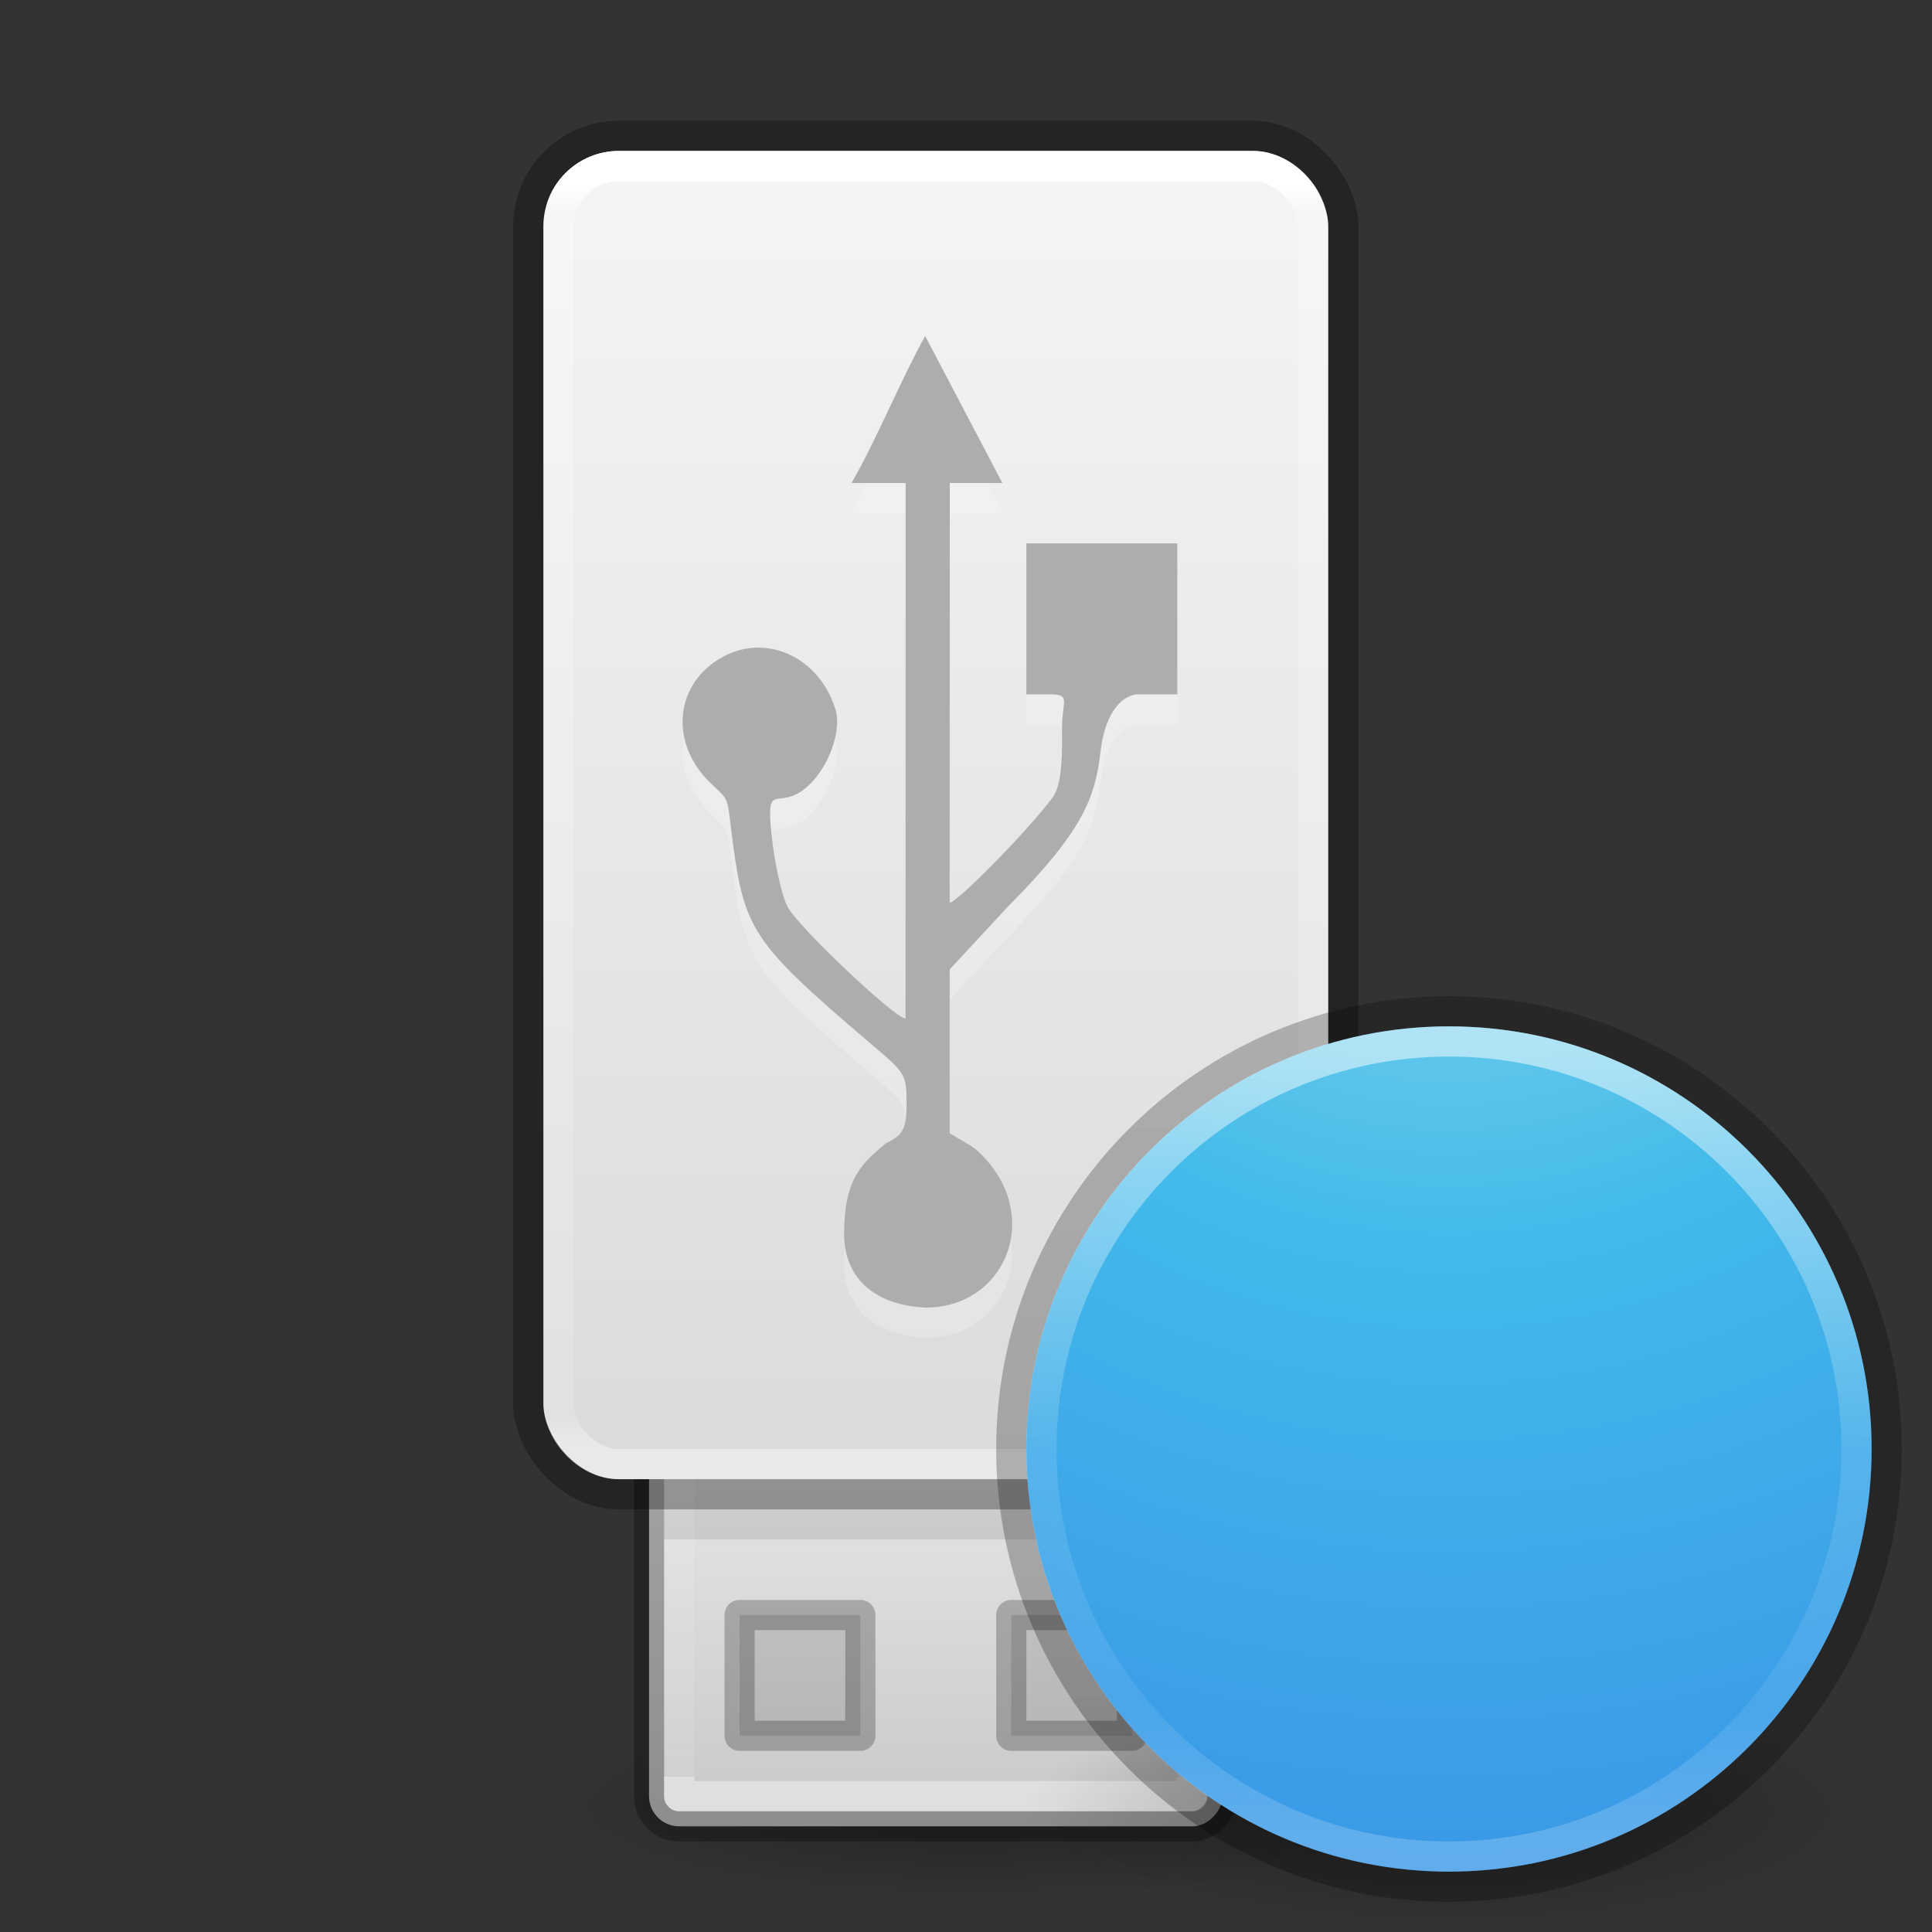<?xml version="1.0" encoding="UTF-8" standalone="no"?>
<svg
   xmlns:dc="http://purl.org/dc/elements/1.1/"
   xmlns:cc="http://creativecommons.org/ns#"
   xmlns:rdf="http://www.w3.org/1999/02/22-rdf-syntax-ns#"
   xmlns:svg="http://www.w3.org/2000/svg"
   xmlns="http://www.w3.org/2000/svg"
   xmlns:xlink="http://www.w3.org/1999/xlink"
   xmlns:sodipodi="http://sodipodi.sourceforge.net/DTD/sodipodi-0.dtd"
   xmlns:inkscape="http://www.inkscape.org/namespaces/inkscape"
   id="svg11300"
   height="64"
   width="64"
   version="1.0"
   viewBox="0 0 64 64"
   sodipodi:docname="com.github.djaler.formatter_64.svg"
   inkscape:version="1.0.1 (1.0.1+r75)">
  <rect x="0" y="0" width="64" height="64" fill="#333333" stroke="none"/>
  <sodipodi:namedview
     pagecolor="#ffffff"
     bordercolor="#666666"
     borderopacity="1"
     objecttolerance="10"
     gridtolerance="10"
     guidetolerance="10"
     inkscape:pageopacity="0"
     inkscape:pageshadow="2"
     inkscape:window-width="1366"
     inkscape:window-height="705"
     id="namedview38"
     showgrid="false"
     inkscape:zoom="14.937631"
     inkscape:cx="31.526627"
     inkscape:cy="52.109577"
     inkscape:window-x="0"
     inkscape:window-y="30"
     inkscape:window-maximized="1"
     inkscape:current-layer="svg11300"
     inkscape:document-rotation="0" />
  <defs
     id="defs3">
    <linearGradient
       id="linearGradient4614">
      <stop
         id="stop4606"
         style="stop-color:#ffffff;stop-opacity:1"
         offset="0" />
      <stop
         id="stop4608"
         style="stop-color:#ffffff;stop-opacity:0.235"
         offset="0" />
      <stop
         id="stop4610"
         style="stop-color:#ffffff;stop-opacity:0.157"
         offset="0.981" />
      <stop
         id="stop4612"
         style="stop-color:#ffffff;stop-opacity:0.392"
         offset="1" />
    </linearGradient>
    <linearGradient
       id="linearGradient3742">
      <stop
         offset="0"
         style="stop-color:#ffffff;stop-opacity:1"
         id="stop3734" />
      <stop
         offset="0.019"
         style="stop-color:#ffffff;stop-opacity:0.235"
         id="stop3736" />
      <stop
         offset="0.981"
         style="stop-color:#ffffff;stop-opacity:0.157"
         id="stop3738" />
      <stop
         offset="1"
         style="stop-color:#ffffff;stop-opacity:0.392"
         id="stop3740" />
    </linearGradient>
    <radialGradient
       id="radialGradient7374"
       gradientUnits="userSpaceOnUse"
       cy="41.636"
       cx="23.335"
       gradientTransform="matrix(0.619,0,0,0.141,17.563,53.962)"
       r="22.627">
      <stop
         id="stop23421"
         offset="0" />
      <stop
         id="stop23423"
         style="stop-opacity:0"
         offset="1" />
    </radialGradient>
    <linearGradient
       id="linearGradient3600-8">
      <stop
         offset="0"
         style="stop-color:#f4f4f4;stop-opacity:1"
         id="stop3602-2" />
      <stop
         offset="1"
         style="stop-color:#dbdbdb;stop-opacity:1"
         id="stop3604-5" />
    </linearGradient>
    <linearGradient
       gradientTransform="matrix(1.229,0,0,1.063,22.85,-0.2)"
       gradientUnits="userSpaceOnUse"
       xlink:href="#linearGradient3600-8"
       id="linearGradient5466-8-3"
       y2="45.689"
       x2="11.098"
       y1="5.97"
       x1="11.098" />
    <linearGradient
       xlink:href="#linearGradient3742"
       id="linearGradient3730"
       gradientUnits="userSpaceOnUse"
       gradientTransform="matrix(0.818,0,0,1.489,-55.315,0.657)"
       x1="118.574"
       y1="3.704"
       x2="118.574"
       y2="31.679" />
    <linearGradient
       xlink:href="#linearGradient4614"
       id="linearGradient4604"
       gradientUnits="userSpaceOnUse"
       gradientTransform="matrix(0.813,0,0,1.449,-54.785,-4.059)"
       x1="116.791"
       y1="-37.808"
       x2="116.791"
       y2="-26.979" />
    <linearGradient
       id="linearGradient7056">
      <stop
         offset="0"
         style="stop-color:#e6e6e6;stop-opacity:1"
         id="stop7064" />
      <stop
         offset="1"
         style="stop-color:#c8c8c8;stop-opacity:1"
         id="stop7060" />
    </linearGradient>
    <linearGradient
       gradientTransform="matrix(1.267,0,0,1.267,0.6,-4.133)"
       xlink:href="#linearGradient7056"
       id="linearGradient4763"
       x1="25"
       y1="-35"
       x2="25"
       y2="-44.396"
       gradientUnits="userSpaceOnUse" />
    <radialGradient
       gradientTransform="matrix(1.318,0,0,0.376,-34.518,58.259)"
       gradientUnits="userSpaceOnUse"
       xlink:href="#linearGradient8838"
       id="radialGradient3384"
       fy="4.625"
       fx="62.625"
       r="10.625"
       cy="4.625"
       cx="62.625" />
    <linearGradient
       id="linearGradient8838">
      <stop
         offset="0"
         style="stop-color:#000000;stop-opacity:1"
         id="stop8840" />
      <stop
         offset="1"
         style="stop-color:#000000;stop-opacity:0"
         id="stop8842" />
    </linearGradient>
    <linearGradient
       gradientTransform="matrix(1.115,0,0,1.151,154.349,-4.972)"
       gradientUnits="userSpaceOnUse"
       xlink:href="#linearGradient3104-8-8-97-4-6-2-0-1-4-0-5-8-3-9-1"
       id="linearGradient3315"
       y2="5.176"
       x2="-95.838"
       y1="54.2"
       x1="-95.838" />
    <linearGradient
       id="linearGradient3104-8-8-97-4-6-2-0-1-4-0-5-8-3-9-1">
      <stop
         offset="0"
         style="stop-color:#000000;stop-opacity:0.322"
         id="stop3106-5-4-3-5-0-1-61-9-2-7-3-3-2-6-9" />
      <stop
         offset="1"
         style="stop-color:#000000;stop-opacity:0.278"
         id="stop3108-4-3-7-8-2-4-01-9-9-0-6-4-3-7-7" />
    </linearGradient>
    <radialGradient
       gradientTransform="matrix(0,1.707,-1.805,-4.6448879e-8,63.254,23.291)"
       gradientUnits="userSpaceOnUse"
       xlink:href="#linearGradient4632-92-3-0-8-1-6-6"
       id="radialGradient3399"
       fy="8.45"
       fx="6.275"
       r="20"
       cy="8.45"
       cx="6.275" />
    <linearGradient
       id="linearGradient4632-92-3-0-8-1-6-6">
      <stop
         offset="0"
         style="stop-color:#fafafa;stop-opacity:1"
         id="stop4634-68-8-0-2-9-1-1" />
      <stop
         offset="1"
         style="stop-color:#e1e1e1;stop-opacity:1"
         id="stop4636-8-21-7-1-4-9-4" />
    </linearGradient>
    <linearGradient
       gradientTransform="matrix(0.73,0,0,0.73,-4.346,29.496)"
       gradientUnits="userSpaceOnUse"
       xlink:href="#linearGradient4011-7-0"
       id="linearGradient3306"
       y2="42.884"
       x2="71.204"
       y1="7.831"
       x1="71.204" />
    <linearGradient
       id="linearGradient4011-7-0">
      <stop
         offset="0"
         style="stop-color:#ffffff;stop-opacity:1"
         id="stop4013-4" />
      <stop
         offset="0.508"
         style="stop-color:#ffffff;stop-opacity:0.235"
         id="stop4015-61" />
      <stop
         offset="0.835"
         style="stop-color:#ffffff;stop-opacity:0.157"
         id="stop4017-2" />
      <stop
         offset="1"
         style="stop-color:#ffffff;stop-opacity:0.392"
         id="stop4019-2" />
    </linearGradient>
    <radialGradient
       gradientTransform="matrix(0,3.415,-3.612,-9.2941133e-8,78.523,19.324)"
       gradientUnits="userSpaceOnUse"
       xlink:href="#linearGradient2867-449-88-871-390-598-476-591-434-148-57-177-3-8-8"
       id="radialGradient3386"
       fy="8.45"
       fx="1.198"
       r="20"
       cy="8.45"
       cx="1.198" />
    <linearGradient
       id="linearGradient2867-449-88-871-390-598-476-591-434-148-57-177-3-8-8">
      <stop
         offset="0"
         style="stop-color:#90dbec;stop-opacity:1"
         id="stop3750-8-9-0" />
      <stop
         offset="0.262"
         style="stop-color:#42baea;stop-opacity:1"
         id="stop3752-3-2-2" />
      <stop
         offset="0.705"
         style="stop-color:#3689e6;stop-opacity:1"
         id="stop3754-7-2-2-9" />
      <stop
         offset="1"
         style="stop-color:#2b63a0;stop-opacity:1"
         id="stop3756-9-3-05" />
    </linearGradient>
  </defs>
  <path
     id="path23417"
     style="opacity:0.3;fill:url(#radialGradient7374);fill-rule:evenodd;stroke-width:1"
     d="m 46,59.817 a 14,3.182 0 1 1 -28,0 14,3.182 0 1 1 28,0 z" />
  <rect
     id="rect3448"
     style="fill:url(#linearGradient4763);fill-opacity:1;stroke:#000000;stroke-width:1;stroke-opacity:0.293"
     transform="scale(1,-1)"
     rx="1"
     ry="1"
     height="19"
     width="19"
     y="-60.5"
     x="21.5" />
  <path
     style="opacity:0.1;fill:none;fill-rule:evenodd;stroke:#000000;stroke-width:3;stroke-linecap:butt;stroke-linejoin:miter;stroke-opacity:1;stroke-miterlimit:4;stroke-dasharray:none"
     d="M 22,49.5 H 40"
     id="path4538" />
  <path
     style="opacity:0.35;fill:#000000;fill-opacity:0.336;stroke:#000000;stroke-width:1;stroke-linecap:butt;stroke-linejoin:round;stroke-miterlimit:4;stroke-dasharray:none;stroke-dashoffset:0;stroke-opacity:0.674"
     d="m 24.5,53.5 v 4 h 4 v -4 z m 9,0 v 4 h 4 v -4 z"
     id="rect3450" />
  <rect
     id="rect3458"
     style="opacity:0.4;fill:none;fill-opacity:1;stroke:url(#linearGradient4604);stroke-width:1;stroke-linecap:round;stroke-linejoin:round;stroke-miterlimit:4;stroke-dasharray:none;stroke-dashoffset:0;stroke-opacity:1;marker:none"
     transform="scale(1,-1)"
     height="17"
     width="17"
     y="-59.5"
     x="22.5" />
  <rect
     ry="2.5"
     id="rect5391"
     style="opacity:1;fill:url(#linearGradient5466-8-3);fill-opacity:1;stroke:none;stroke-width:1;stroke-linecap:butt;stroke-linejoin:round;stroke-miterlimit:4;stroke-dasharray:none;stroke-dashoffset:0;stroke-opacity:1;marker:none"
     rx="2.5"
     height="44"
     width="26"
     y="5"
     x="18" />
  <rect
     ry="3"
     id="rect5391-2"
     style="opacity:0.3;fill:none;fill-opacity:1;stroke:#000000;stroke-width:1;stroke-linecap:butt;stroke-linejoin:round;stroke-miterlimit:4;stroke-dasharray:none;stroke-dashoffset:0;stroke-opacity:1;marker:none"
     rx="3"
     height="45"
     width="27"
     y="4.5"
     x="17.5" />
  <rect
     rx="2"
     id="rect5391-2-0"
     style="opacity:1;fill:none;fill-opacity:1;stroke:url(#linearGradient3730);stroke-width:1;stroke-linecap:round;stroke-linejoin:round;stroke-miterlimit:4;stroke-dasharray:none;stroke-dashoffset:0;stroke-opacity:1;marker:none"
     ry="2"
     height="43"
     width="25"
     y="5.5"
     x="18.5" />
  <path
     d="m 27.962,41.868 c 0,-1.858 0.618,-2.34 1.374,-2.989 0.607,-0.293 0.704,-0.493 0.696,-1.436 -0.009,-1.042 -0.109,-0.923 -2.04,-2.599 -2.948,-2.559 -3.345,-3.176 -3.691,-5.744 -0.255,-1.894 -0.076,-1.477 -0.809,-2.206 -1.349,-1.341 -1.118,-3.308 0.488,-4.153 1.447,-0.761 3.161,0.048 3.69,1.743 0.261,0.835 -0.364,2.278 -1.203,2.778 -0.767,0.458 -1.086,-0.305 -0.91,1.381 0.097,0.933 0.334,2.007 0.526,2.386 0.33,0.65 3.562,3.711 3.914,3.711 L 30,17 h -1.792 c 0.829,-1.437 1.636,-3.425 2.439,-4.872 l 2.557,4.872 h -1.741 l -0.004,13.904 c 0.242,0 2.617,-2.41 3.416,-3.495 0.345,-0.469 0.305,-1.635 0.305,-2.264 C 35.18,24.199 35.492,24 34.77,24 H 34 v -5 h 5 v 5 h -1.344 c -0.63,0.074 -1.08,0.833 -1.198,1.884 -0.177,1.566 -0.598,2.657 -3.067,5.146 l -1.931,2.083 v 5.427 l 0.571,0.341 c 0.388,0.187 0.923,0.793 1.188,1.345 0.944,1.971 -0.369,4.089 -2.535,4.089 -1.569,-0.058 -2.721,-0.864 -2.721,-2.444 z"
     style="opacity:0.2;fill:#ffffff;stroke-width:1;fill-opacity:1"
     id="path4540" />
  <path
     id="path3690"
     style="opacity:0.95;fill:#aaaaaa;stroke-width:1"
     d="m 27.962,40.868 c 0,-1.858 0.618,-2.34 1.374,-2.989 0.607,-0.293 0.704,-0.493 0.696,-1.436 -0.009,-1.042 -0.109,-0.923 -2.04,-2.599 -2.948,-2.559 -3.345,-3.176 -3.691,-5.744 -0.255,-1.894 -0.076,-1.477 -0.809,-2.206 -1.349,-1.341 -1.118,-3.308 0.488,-4.153 1.447,-0.761 3.161,0.048 3.69,1.743 0.261,0.835 -0.364,2.278 -1.203,2.778 -0.767,0.458 -1.086,-0.305 -0.91,1.381 0.097,0.933 0.334,2.007 0.526,2.386 0.33,0.65 3.562,3.711 3.914,3.711 L 30,16 h -1.792 c 0.829,-1.437 1.636,-3.425 2.439,-4.872 l 2.557,4.872 h -1.741 l -0.004,13.904 c 0.242,0 2.617,-2.41 3.416,-3.495 0.345,-0.469 0.305,-1.635 0.305,-2.264 C 35.18,23.199 35.492,23 34.77,23 H 34 v -5 h 5 v 5 h -1.344 c -0.63,0.074 -1.08,0.833 -1.198,1.884 -0.177,1.566 -0.598,2.657 -3.067,5.146 l -1.931,2.083 v 5.427 l 0.571,0.341 c 0.388,0.187 0.923,0.793 1.188,1.345 0.944,1.971 -0.369,4.089 -2.535,4.089 -1.569,-0.058 -2.721,-0.864 -2.721,-2.444 z" />
  <path
     style="display:inline;overflow:visible;visibility:visible;opacity:0.3;fill:url(#radialGradient3384);fill-opacity:1;fill-rule:evenodd;stroke:none;stroke-width:1;marker:none"
     id="path8836"
     d="m 62,60 c 0,2.209 -6.268,4 -14,4 -7.732,0 -14,-1.791 -14,-4 0,-2.209 6.268,-4 14,-4 7.732,0 14,1.791 14,4 z" />
  <path
     style="color:#000000;display:inline;overflow:visible;visibility:visible;opacity:0.8;fill:none;stroke:url(#linearGradient3315);stroke-width:1;stroke-linecap:butt;stroke-linejoin:miter;stroke-miterlimit:4;stroke-dasharray:none;stroke-dashoffset:0;stroke-opacity:1;marker:none;enable-background:accumulate"
     id="path2555-6-4"
     d="M 48,33.5 C 39.999,33.5 33.5,39.999 33.5,48 c 0,8.001 6.499,14.5 14.5,14.5 C 56.001,62.5 62.5,56.001 62.5,48 62.5,39.999 56.001,33.5 48,33.5 Z" />
  <path
     d="M 48,34 C 40.275,34 34,40.275 34,48 c 0,7.725 6.275,14 14,14 7.725,0 14,-6.275 14,-14 0,-7.725 -6.275,-14 -14,-14 z"
     id="path2555-72"
     style="color:#000000;display:inline;overflow:visible;visibility:visible;fill:url(#radialGradient3386);fill-opacity:1;fill-rule:nonzero;stroke:none;stroke-width:1;marker:none;enable-background:accumulate" />
  <path
     style="color:#000000;display:inline;overflow:visible;visibility:visible;fill:none;stroke:url(#linearGradient3306);stroke-width:1;stroke-linecap:round;stroke-linejoin:round;stroke-miterlimit:4;stroke-dasharray:none;stroke-dashoffset:0;stroke-opacity:1;marker:none;enable-background:accumulate;opacity:0.5"
     id="path8655-6-4"
     d="M 61.5,48 C 61.5,55.456 55.455,61.5 48,61.5 40.544,61.5 34.5,55.456 34.5,48 c 0,-7.456 6.044,-13.5 13.5,-13.5 7.455,0 13.5,6.044 13.5,13.5 z" />
</svg>
